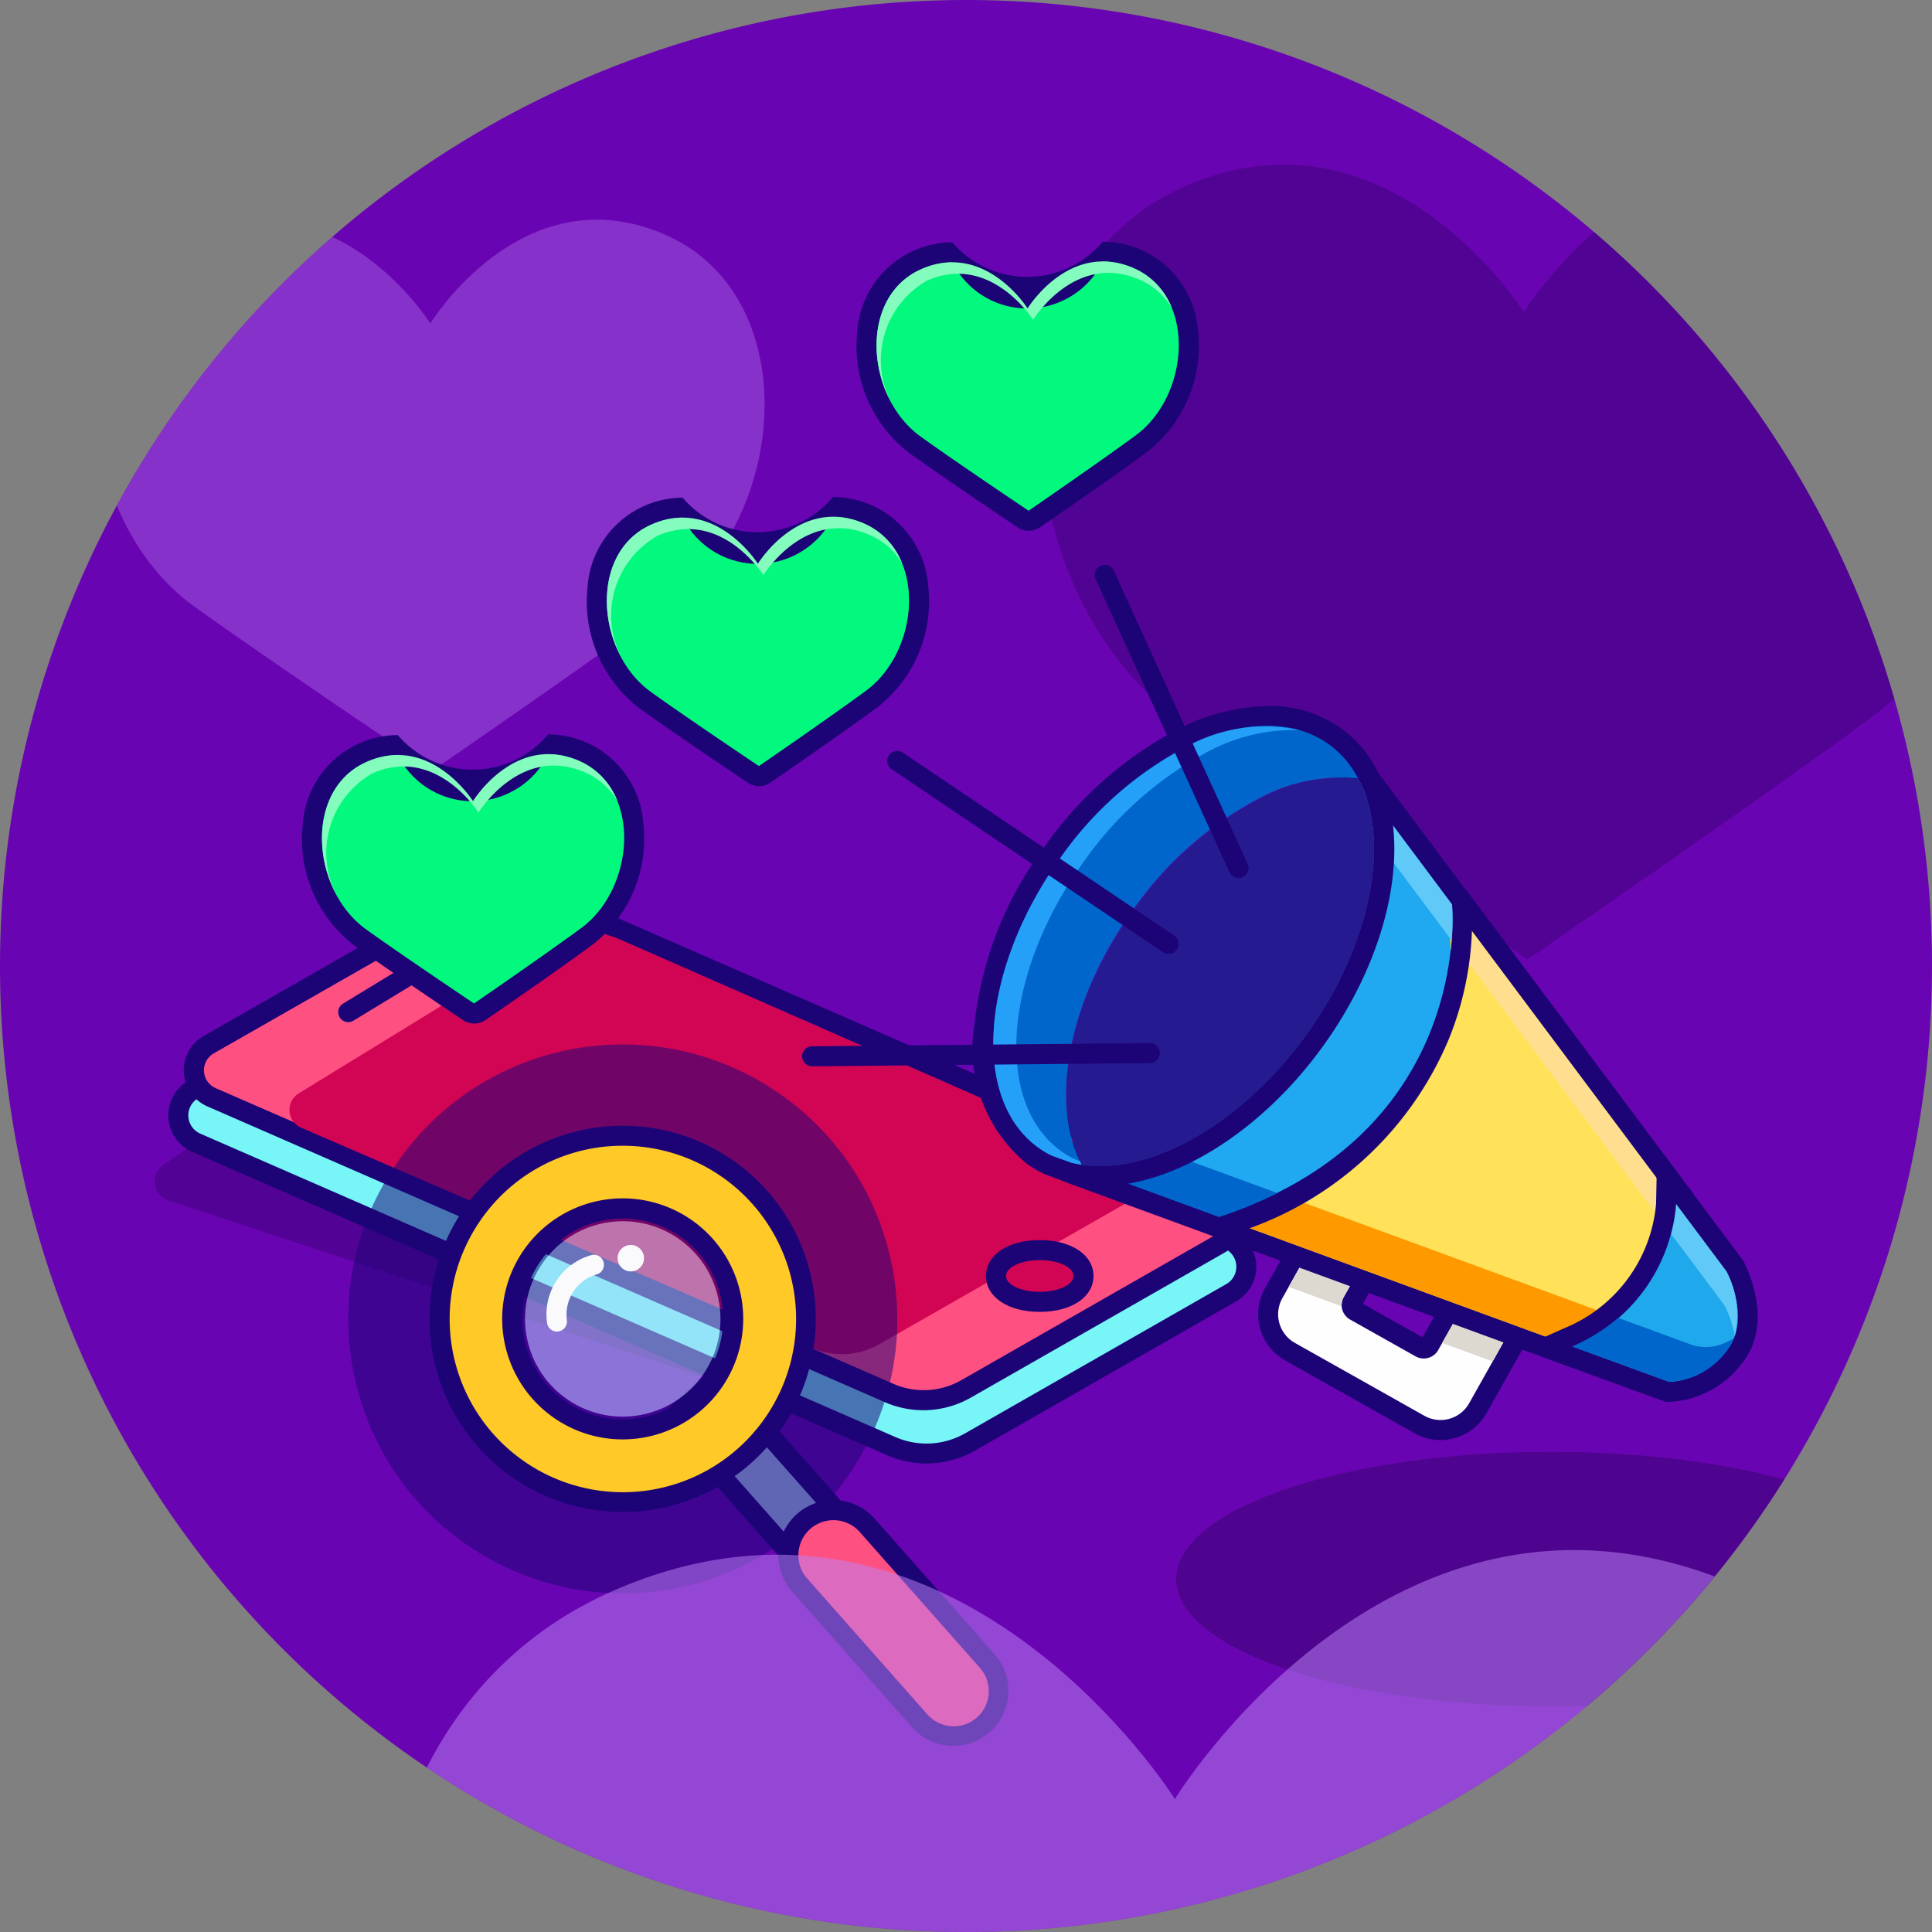 <svg xmlns="http://www.w3.org/2000/svg" xmlns:xlink="http://www.w3.org/1999/xlink" width="54.65" height="54.65" viewBox="0 0 54.65 54.65"><rect x="0" y="0" width="54.65" height="54.65" fill="#808080" stroke="none"/><defs><style>.a{fill:none;}.b{fill:#6904b2;}.c{fill:#440284;opacity:0.63;}.d{fill:#77f5f7;}.e{fill:#1c0477;}.f{fill:#ff5082;}.g{fill:#d10554;}.h{clip-path:url(#a);}.aa,.i{fill:#bc84f7;}.i{opacity:0.35;}.j{fill:#3b0377;opacity:0.51;}.k{fill:#4e048e;}.l{fill:#fefefe;}.m{fill:#ddd8d0;}.n{fill:#ffe25a;}.o{fill:#ffdf8f;}.p{fill:#f90;}.q{fill:#20a8ec;}.r{fill:#61c9f7;}.s{fill:#06c;}.t{fill:#20a8f0;}.u{fill:#ffc927;}.v{fill:#25a0f9;}.w{fill:#261a91;}.x,.y{fill:#acd5f9;}.y{stroke-linecap:round;stroke-linejoin:round;opacity:0.53;}.z{fill:#fafafc;}.aa{opacity:0.52;}.ab{fill:#03f87e;}.ac{fill:#83fcbd;}.ad,.ae{stroke:none;}.ae{fill:#1c0477;}</style><clipPath id="a"><circle class="a" cx="27.325" cy="27.325" r="27.325"/></clipPath></defs><path class="b" d="M27.325,0A27.325,27.325,0,1,1,0,27.325,27.325,27.325,0,0,1,27.325,0Z" transform="translate(0)"/><path class="c" d="M2002.8,406.173l-20.371-6.73a.564.564,0,0,1-.147-1l6.846-4.8a2.491,2.491,0,0,1,2.212-.326L2011.568,400a.564.564,0,0,1,.147,1l-6.966,4.886A2.2,2.2,0,0,1,2002.8,406.173Z" transform="translate(-1977.664 -365.488)"/><g transform="translate(4.757 26.017)"><path class="d" d="M2005.108,404a2.47,2.47,0,0,1-.993-.207l-19.662-8.584a.847.847,0,0,1-.082-1.512l7.26-4.149a2.773,2.773,0,0,1,2.486-.134l19.528,8.525a.848.848,0,0,1,.081,1.513l-7.387,4.221A2.489,2.489,0,0,1,2005.108,404Z" transform="translate(-1983.661 -388.897)"/><path class="e" d="M1992.482,388.937a2.49,2.49,0,0,1,1,.208l19.529,8.525a.564.564,0,0,1,.054,1.007l-7.387,4.221a2.2,2.2,0,0,1-1.971.106l-19.663-8.583a.564.564,0,0,1-.055-1.007l7.26-4.149a2.492,2.492,0,0,1,1.236-.328m0-.566h0a3.063,3.063,0,0,0-1.517.4l-7.26,4.149a1.131,1.131,0,0,0,.109,2.018l19.662,8.583a2.767,2.767,0,0,0,2.479-.133l7.388-4.222a1.131,1.131,0,0,0-.109-2.018l-19.528-8.525a3.035,3.035,0,0,0-1.223-.255Z" transform="translate(-1983.135 -388.371)"/></g><g transform="translate(5.204 24.868)"><path class="f" d="M2005.861,400.357a2.418,2.418,0,0,1-.971-.2l-19.166-8.367a.833.833,0,0,1-.081-1.487l7.077-4.044a2.712,2.712,0,0,1,2.431-.131l19.035,8.31a.833.833,0,0,1,.08,1.487l-7.2,4.115A2.433,2.433,0,0,1,2005.861,400.357Z" transform="translate(-1984.941 -385.616)"/><path class="e" d="M1993.54,385.656a2.425,2.425,0,0,1,.972.2l19.035,8.31a.55.55,0,0,1,.053.982l-7.2,4.115a2.144,2.144,0,0,1-1.922.1L1985.311,391a.55.55,0,0,1-.053-.982l7.077-4.044a2.424,2.424,0,0,1,1.2-.32m0-.567h0a3,3,0,0,0-1.487.395l-7.077,4.044a1.116,1.116,0,0,0,.107,1.992l19.166,8.367a2.711,2.711,0,0,0,2.43-.131l7.2-4.115a1.116,1.116,0,0,0-.107-1.992l-19.035-8.31a2.978,2.978,0,0,0-1.2-.25Z" transform="translate(-1984.415 -385.089)"/></g><path class="g" d="M2007.7,401.125,1993.27,394.9a.55.55,0,0,1-.053-.981l6.891-4.23a2.429,2.429,0,0,1,2.177-.117l14.48,6.358a.55.55,0,0,1,.053.982l-7.2,4.115A2.145,2.145,0,0,1,2007.7,401.125Z" transform="translate(-1984.752 -363)"/><g transform="translate(9.57 27.111)"><line class="f" y1="1.239" x2="2.039" transform="translate(0.283 0.283)"/><path class="e" d="M1997.173,393.3a.283.283,0,0,1-.148-.526l2.038-1.239a.283.283,0,1,1,.294.484l-2.038,1.239A.284.284,0,0,1,1997.173,393.3Z" transform="translate(-1996.89 -391.498)"/></g><g transform="translate(27.89 35.078)"><ellipse class="g" cx="1.238" cy="0.732" rx="1.238" ry="0.732" transform="translate(0.283 0.283)"/><path class="e" d="M2050.767,414.831c.527,0,.955.2.955.449s-.428.449-.955.449-.954-.2-.954-.449.427-.449.954-.449m0-.566c-.9,0-1.521.418-1.521,1.016s.625,1.015,1.521,1.015,1.521-.418,1.521-1.015-.625-1.016-1.521-1.016Z" transform="translate(-2049.246 -414.265)"/></g><g class="h" transform="translate(0)"><path class="i" d="M1993.36,332.6c-4.008-1.691-6.589,2.537-6.589,2.537s-2.63-4.2-6.618-2.461-3.483,8-.065,10.462c2.247,1.616,6.755,4.639,6.755,4.639s4.473-3.074,6.7-4.716C1996.935,340.568,1997.368,334.3,1993.36,332.6Z" transform="translate(-1974.599 -325.987)"/><path class="j" d="M2076.487,328.125c-5.8-2.45-9.543,3.675-9.543,3.675s-3.809-6.082-9.585-3.565-5.045,11.593-.094,15.152c3.255,2.341,9.784,6.718,9.784,6.718s6.477-4.452,9.7-6.829C2081.665,339.659,2082.292,330.577,2076.487,328.125Z" transform="translate(-2023.838 -322.967)"/><ellipse class="k" cx="10.601" cy="3.6" rx="10.601" ry="3.6" transform="translate(33.269 41.067)"/></g><g transform="translate(35.584 34.792)"><path class="l" d="M2076.149,419.727a1.21,1.21,0,0,1-.591-.155l-3.668-2.064a1.212,1.212,0,0,1-.461-1.648l.768-1.364a.284.284,0,0,1,.344-.127l1.425.522a.284.284,0,0,1,.149.4l-.452.8a.187.187,0,0,0,.071.253l1.855,1.044a.187.187,0,0,0,.252-.07l.7-1.241a.283.283,0,0,1,.344-.127l1.425.522a.283.283,0,0,1,.149.4l-1.252,2.225a1.214,1.214,0,0,1-1.057.616Z" transform="translate(-2070.991 -414.068)"/><path class="e" d="M2071.917,414.107l1.425.522-.452.805a.47.47,0,0,0,.178.639l1.856,1.044a.47.47,0,0,0,.638-.179l.7-1.24,1.425.522-1.251,2.225a.929.929,0,0,1-1.263.353l-3.667-2.064a.929.929,0,0,1-.353-1.263l.768-1.364m0-.566a.566.566,0,0,0-.494.289l-.768,1.365a1.5,1.5,0,0,0,.569,2.034l3.668,2.064a1.495,1.495,0,0,0,2.033-.569l1.252-2.225a.567.567,0,0,0-.3-.81l-1.425-.522a.566.566,0,0,0-.689.254l-.65,1.155-1.685-.948.405-.721a.567.567,0,0,0-.3-.809l-1.425-.522a.565.565,0,0,0-.2-.035Z" transform="translate(-2070.464 -413.541)"/></g><path class="m" d="M2085.946,419.706l-.583,1.035.382.139,1.042.383.583-1.035Z" transform="translate(-2044.566 -382.756)"/><path class="m" d="M2072.953,416.2l.381.139,1.115.409a.448.448,0,0,1,.058-.256l.452-.805-1.425-.522Z" transform="translate(-2036.498 -379.801)"/><path class="m" d="M2085.363,420.741l.382.139,1.042.383.583-1.035-1.425-.522Z" transform="translate(-2044.566 -382.756)"/><path class="m" d="M2072.953,416.2l.381.139,1.115.409a.448.448,0,0,1,.058-.256l.452-.805-1.425-.522Z" transform="translate(-2036.498 -379.801)"/><g transform="translate(33.917 25.02)"><path class="n" d="M2076.792,399.491a.276.276,0,0,1-.1-.017l-1.677-.616-5.767-2.113-2.553-.936a.283.283,0,0,1,.009-.535c6.888-2.266,6.42-8.286,6.4-8.541a.284.284,0,0,1,.181-.29.29.29,0,0,1,.1-.019.282.282,0,0,1,.227.114l6.339,8.476a.279.279,0,0,1,.056.175,5.023,5.023,0,0,1-3.1,4.278A.282.282,0,0,1,2076.792,399.491Z" transform="translate(-2066.227 -386.14)"/><path class="e" d="M2072.858,386.18l6.339,8.476a4.781,4.781,0,0,1-2.931,4.025l-1.678-.616-1.425-.522-2.918-1.069-1.425-.522-2.553-.936c7.163-2.357,6.6-8.7,6.59-8.836m0-.566a.566.566,0,0,0-.563.618c.022.246.477,6.048-6.2,8.246a.567.567,0,0,0-.018,1.07l2.554.936,1.425.522,2.918,1.069,1.424.522,1.677.616a.566.566,0,0,0,.427-.014,5.315,5.315,0,0,0,3.266-4.531.564.564,0,0,0-.113-.35l-6.339-8.476a.567.567,0,0,0-.454-.227Z" transform="translate(-2065.702 -385.614)"/></g><path class="o" d="M2086.138,387.233a6.673,6.673,0,0,1-.009,1.017l6.205,8.3a3.832,3.832,0,0,0,.143-.84Z" transform="translate(-2045.064 -361.646)"/><path class="p" d="M2067.321,411.23l2.553.936,1.424.522,2.918,1.069,1.425.522,1.678.616a5.378,5.378,0,0,0,1.292-.807l-.393-.144-1.678-.616-1.425-.522-2.918-1.069-1.425-.522-1.8-.66h0A12.17,12.17,0,0,1,2067.321,411.23Z" transform="translate(-2032.837 -376.807)"/><g transform="translate(42.977 32.403)"><path class="q" d="M2097.249,415.237h-.029l-.042,0-.043-.015-3.392-1.243.637-.284a4.462,4.462,0,0,0,2.763-3.773l.021-.817,1.924,2.571.009.019a2.513,2.513,0,0,1-.041,2.583,2.442,2.442,0,0,1-1.807.962Z" transform="translate(-2092.991 -408.266)"/><path class="e" d="M2096.029,408.373l1.422,1.9s.739,1.369-.01,2.267a2.165,2.165,0,0,1-1.59.86h-.016l-2.737-1a4.781,4.781,0,0,0,2.93-4.025m-.533-1.659-.033,1.646a4.194,4.194,0,0,1-2.6,3.521l-1.274.569,1.309.48,2.737,1,.079.029.091.005h.041a2.734,2.734,0,0,0,2.025-1.064c.983-1.179.111-2.829.073-2.9l-.02-.037-.025-.033-1.421-1.9-.988-1.32Z" transform="translate(-2091.594 -406.714)"/></g><path class="r" d="M2103.863,412.3l.09.119,1.383,1.849a.663.663,0,0,1,.071.116,3.244,3.244,0,0,1,.257.8,2.624,2.624,0,0,0-.237-1.828l-1.421-1.9A3.8,3.8,0,0,1,2103.863,412.3Z" transform="translate(-2056.592 -377.393)"/><path class="s" d="M2095.894,421.46l2.737,1a2.137,2.137,0,0,0,1.605-.86,1.343,1.343,0,0,0,.218-.367,2.164,2.164,0,0,1-.378.175,1.271,1.271,0,0,1-.855-.012l-2.036-.746A5.36,5.36,0,0,1,2095.894,421.46Z" transform="translate(-2051.412 -383.372)"/><g transform="translate(29.738 21.513)"><path class="t" d="M2059.031,389.311a.282.282,0,0,1-.1-.017l-4.178-1.532a.283.283,0,0,1,.1-.549.292.292,0,0,1,.068.008,3.017,3.017,0,0,0,.734.087c1.829,0,4.032-1.414,5.613-3.6,1.72-2.379,2.329-5.214,1.48-6.895a.283.283,0,0,1,.479-.3l2.619,3.5a.274.274,0,0,1,.046.092.245.245,0,0,1,.01.055c.025.274.532,6.724-6.784,9.132A.284.284,0,0,1,2059.031,389.311Z" transform="translate(-2054.286 -376.119)"/><path class="e" d="M2062.475,376.159l2.619,3.5s0,0,0,0c.012.133.573,6.479-6.591,8.836l-4.178-1.531a3.3,3.3,0,0,0,.8.1c1.858,0,4.159-1.389,5.843-3.718,1.844-2.55,2.384-5.445,1.5-7.188m0-.566a.566.566,0,0,0-.505.822c.8,1.59.2,4.3-1.457,6.6-1.53,2.117-3.643,3.484-5.384,3.484a2.723,2.723,0,0,1-.665-.078.574.574,0,0,0-.138-.017.567.567,0,0,0-.195,1.1l4.179,1.532a.56.56,0,0,0,.194.035.568.568,0,0,0,.177-.028,9.638,9.638,0,0,0,6.335-5.581,8.96,8.96,0,0,0,.642-3.846.6.6,0,0,0-.022-.112.563.563,0,0,0-.09-.178l-2.619-3.5a.567.567,0,0,0-.454-.227Z" transform="translate(-2053.76 -375.592)"/></g><path class="r" d="M2078.667,377.211a4.07,4.07,0,0,1,.4,1.566l2.166,2.9a0,0,0,0,0,0,0c0,.017.012.141.015.347.012-.1.021-.2.029-.289a6.613,6.613,0,0,0,.009-1.017.007.007,0,0,1,0,0Z" transform="translate(-2040.213 -355.131)"/><path class="u" d="M2086,389.974c0,.017.012.141.014.347.012-.1.021-.2.029-.289Z" transform="translate(-2044.983 -363.428)"/><path class="s" d="M2055.378,407.542l4.179,1.532a12.173,12.173,0,0,0,1.652-.675l-.752-.275-2.418-.886A4.328,4.328,0,0,1,2055.378,407.542Z" transform="translate(-2025.073 -374.65)"/><path class="e" d="M2055.78,371.749a2.922,2.922,0,0,1,1.743.529,2.765,2.765,0,0,1,.85,1.011l0,0c.88,1.743.34,4.639-1.5,7.188-1.684,2.33-3.984,3.718-5.842,3.718a3.3,3.3,0,0,1-.8-.1l0,0-.551-.2a2.481,2.481,0,0,1-.383-.229c-1.916-1.386-1.625-5.058.649-8.2a10.047,10.047,0,0,1,3.475-3.083,5.327,5.327,0,0,1,2.367-.634m0-.566a5.915,5.915,0,0,0-2.623.695,10.684,10.684,0,0,0-3.678,3.256,10.258,10.258,0,0,0-2,5.049,4.225,4.225,0,0,0,1.479,3.946,3.079,3.079,0,0,0,.469.28c.017.008.034.015.051.022l.545.2a.626.626,0,0,0,.069.022,3.871,3.871,0,0,0,.941.112c2.093,0,4.566-1.552,6.3-3.953,1.928-2.667,2.552-5.792,1.55-7.775-.007-.013-.014-.026-.021-.039a3.306,3.306,0,0,0-1.006-1.179,3.459,3.459,0,0,0-2.075-.637Z" transform="translate(-2019.923 -351.212)"/><path class="s" d="M2050.341,384.722a2.5,2.5,0,0,0,.383.23l.551.2,0,0c.1.024.2.044.3.059-.923-1.738-.389-4.667,1.473-7.244a10.045,10.045,0,0,1,3.475-3.083,4.894,4.894,0,0,1,2.87-.6,2.746,2.746,0,0,0-.822-.961c-1.063-.768-2.581-.67-4.111.1a10.054,10.054,0,0,0-3.475,3.083C2048.717,379.664,2048.425,383.336,2050.341,384.722Z" transform="translate(-2020.976 -352.264)"/><path class="v" d="M2050.341,384.722a2.492,2.492,0,0,0,.383.229l.551.2,0,0c.1.024.2.044.3.059-.017-.032-.033-.063-.047-.1l-.154-.056a2.494,2.494,0,0,1-.383-.229c-1.917-1.386-1.624-5.058.65-8.2a10.046,10.046,0,0,1,3.475-3.083,5.113,5.113,0,0,1,2.609-.626,4.58,4.58,0,0,0-3.264.513,10.055,10.055,0,0,0-3.475,3.083C2048.717,379.664,2048.425,383.336,2050.341,384.722Z" transform="translate(-2020.976 -352.264)"/><path class="w" d="M2055.415,387.915c1.931.285,4.505-1.137,6.345-3.682s2.384-5.445,1.5-7.188l0,0a.5.5,0,0,0-.028-.05,4.893,4.893,0,0,0-2.869.6,10.044,10.044,0,0,0-3.475,3.083C2055.025,383.248,2054.492,386.177,2055.415,387.915Z" transform="translate(-2024.809 -354.964)"/><g transform="translate(25.095 21.239)"><path class="e" d="M2048.448,380.552a.282.282,0,0,1-.158-.048l-7.677-5.177a.283.283,0,1,1,.317-.47l7.677,5.177a.283.283,0,0,1-.159.518Z" transform="translate(-2040.488 -374.808)"/></g><g transform="translate(30.965 15.978)"><path class="e" d="M2061.335,368.631a.283.283,0,0,1-.258-.165l-3.786-8.292a.283.283,0,1,1,.515-.235l3.786,8.292a.283.283,0,0,1-.14.375A.277.277,0,0,1,2061.335,368.631Z" transform="translate(-2057.265 -359.773)"/></g><g transform="translate(22.692 29.505)"><path class="e" d="M2033.9,399.087a.283.283,0,0,1,0-.566l9.551-.091h0a.283.283,0,0,1,0,.567l-9.551.091Z" transform="translate(-2033.621 -398.43)"/></g><g transform="translate(18.809 38.788)"><path class="x" d="M2028.843,432.123a.283.283,0,0,1-.195-.1l-4.714-5.332a.283.283,0,0,1,.025-.4l.917-.811a.283.283,0,0,1,.4.025l4.714,5.332a.283.283,0,0,1-.025.4l-.917.81a.281.281,0,0,1-.188.071Z" transform="translate(-2023.579 -425.131)"/><path class="e" d="M2024.536,425.172l4.715,5.332-.917.81-4.715-5.332.917-.81m0-.567a.564.564,0,0,0-.375.142l-.917.81a.567.567,0,0,0-.049.8l4.715,5.332a.566.566,0,0,0,.8.049l.917-.81a.566.566,0,0,0,.049-.8l-4.715-5.332a.564.564,0,0,0-.425-.191Z" transform="translate(-2023.053 -424.605)"/></g><g transform="translate(22.018 42.434)"><path class="f" d="M2037.709,442.23a1.276,1.276,0,0,1-.956-.431l-3.4-3.845a1.276,1.276,0,1,1,1.911-1.69l3.4,3.845a1.275,1.275,0,0,1-.955,2.121Z" transform="translate(-2032.751 -435.55)"/><path class="e" d="M2033.783,435.591a.99.99,0,0,1,.744.335l3.4,3.845a.992.992,0,1,1-1.487,1.315l-3.4-3.845a.992.992,0,0,1,.743-1.65m0-.567h0a1.559,1.559,0,0,0-1.167,2.591l3.4,3.845a1.559,1.559,0,0,0,2.336-2.065l-3.4-3.845a1.56,1.56,0,0,0-1.168-.526Z" transform="translate(-2032.225 -435.024)"/></g><g class="y" transform="translate(-1996.892 -377.93)"><path class="ad" d="M 2014.506 420.502 C 2013.482 420.502 2012.485 420.205 2011.626 419.643 C 2010.449 418.873 2009.643 417.691 2009.355 416.315 C 2009.068 414.939 2009.333 413.533 2010.103 412.356 C 2011.079 410.865 2012.726 409.974 2014.51 409.974 C 2015.534 409.974 2016.53 410.271 2017.389 410.833 C 2018.566 411.603 2019.373 412.785 2019.661 414.161 C 2019.949 415.538 2019.683 416.944 2018.913 418.121 C 2017.937 419.612 2016.29 420.502 2014.506 420.502 Z"/><path class="ae" d="M 2014.51 412.474 C 2013.609 412.474 2012.725 412.914 2012.195 413.725 C 2011.359 415.003 2011.717 416.715 2012.995 417.551 C 2013.462 417.856 2013.987 418.002 2014.506 418.002 C 2015.407 418.002 2016.291 417.562 2016.821 416.752 C 2017.657 415.475 2017.298 413.761 2016.021 412.925 C 2015.554 412.62 2015.029 412.474 2014.51 412.474 M 2014.51 407.474 C 2016.021 407.474 2017.49 407.912 2018.758 408.741 C 2020.494 409.877 2021.683 411.62 2022.108 413.649 C 2022.533 415.68 2022.141 417.754 2021.005 419.49 C 2019.566 421.689 2017.136 423.002 2014.506 423.002 C 2012.994 423.002 2011.525 422.564 2010.257 421.735 C 2008.522 420.6 2007.332 418.856 2006.908 416.826 C 2006.484 414.797 2006.875 412.723 2008.011 410.988 C 2009.45 408.787 2011.88 407.474 2014.51 407.474 Z"/></g><g transform="translate(12.154 31.844)"><g transform="translate(0.28 0.283)"><path class="u" d="M2010.012,415.93a5.181,5.181,0,1,1,4.34-2.345,5.162,5.162,0,0,1-4.34,2.345Zm.007-8.307a3.127,3.127,0,1,0,1.708.511A3.119,3.119,0,0,0,2010.02,407.624Z" transform="translate(-2004.836 -405.569)"/></g><path class="e" d="M2009.5,405.325a4.9,4.9,0,1,1-4.1,2.217,4.871,4.871,0,0,1,4.1-2.217m-.008,8.306a3.409,3.409,0,1,0-1.864-.557,3.4,3.4,0,0,0,1.864.557m.008-8.873a5.463,5.463,0,1,0,2.986.892,5.451,5.451,0,0,0-2.986-.892Zm-.008,8.306a2.841,2.841,0,1,1,2.381-1.286,2.832,2.832,0,0,1-2.381,1.286Z" transform="translate(-2004.035 -404.759)"/></g><g transform="translate(15.462 35.491)"><path class="z" d="M2013.782,417.357a.284.284,0,0,1-.281-.248,1.74,1.74,0,0,1,1.257-1.916.283.283,0,0,1,.152.545,1.186,1.186,0,0,0-.848,1.3.283.283,0,0,1-.246.316Z" transform="translate(-2013.489 -415.182)"/></g><g transform="translate(17.469 35.216)"><circle class="z" cx="0.374" cy="0.374" r="0.374"/></g><g class="h" transform="translate(0)"><path class="aa" d="M2038.175,440.168c-9.608-4.055-15.8,6.084-15.8,6.084s-6.3-10.067-15.865-5.9-8.351,19.188-.155,25.079c5.388,3.874,16.195,11.12,16.195,11.12s10.722-7.369,16.063-11.3C2046.746,459.259,2047.784,444.225,2038.175,440.168Z" transform="translate(-1989.142 -395.364)"/></g><g transform="translate(16.599 14.054)"><path class="ab" d="M2022.091,362.879a.28.28,0,0,1-.158-.048c-.02-.014-2.056-1.379-3.066-2.1a3.513,3.513,0,0,1-1.343-3.157,2.425,2.425,0,0,1,2.409-2.281,2.574,2.574,0,0,0,4.255-.025,2.47,2.47,0,0,1,.961.2,2.443,2.443,0,0,1,1.448,2.051,3.515,3.515,0,0,1-1.307,3.173c-1,.737-3.02,2.125-3.041,2.139A.281.281,0,0,1,2022.091,362.879Z" transform="translate(-2017.223 -354.98)"/><path class="e" d="M2023.663,355.021a2.171,2.171,0,0,1,.851.181c1.814.766,1.618,3.6.084,4.734-1.009.743-3.033,2.134-3.033,2.134s-2.041-1.368-3.058-2.1c-1.547-1.112-1.776-3.948.03-4.735a2.168,2.168,0,0,1,.871-.191,2.377,2.377,0,0,0,4.256-.025m0-.566a2.783,2.783,0,0,1-4.256.025,2.709,2.709,0,0,0-2.69,2.535,3.8,3.8,0,0,0,1.459,3.417c1.013.729,2.989,2.054,3.073,2.11a.567.567,0,0,0,.636,0c.083-.057,2.043-1.4,3.047-2.145a3.805,3.805,0,0,0,1.42-3.434,2.719,2.719,0,0,0-1.619-2.279,2.75,2.75,0,0,0-1.071-.225Z" transform="translate(-2016.697 -354.454)"/><path class="ac" d="M2026.671,357.389a2,2,0,0,0-.943-.814c-1.814-.766-2.982,1.149-2.982,1.149s-1.19-1.9-2.995-1.114a2.591,2.591,0,0,0-.992,3.5c-.75-1.319-.588-3.206.831-3.825,1.8-.786,3,1.114,3,1.114s1.168-1.914,2.982-1.148A2.025,2.025,0,0,1,2026.671,357.389Z" transform="translate(-2017.751 -355.507)"/></g><g transform="translate(8.541 20.769)"><path class="ab" d="M2022.091,362.879a.28.28,0,0,1-.158-.048c-.02-.014-2.056-1.379-3.066-2.1a3.513,3.513,0,0,1-1.343-3.157,2.425,2.425,0,0,1,2.409-2.281,2.574,2.574,0,0,0,4.255-.025,2.47,2.47,0,0,1,.961.2,2.443,2.443,0,0,1,1.448,2.051,3.515,3.515,0,0,1-1.307,3.173c-1,.737-3.02,2.125-3.041,2.139A.281.281,0,0,1,2022.091,362.879Z" transform="translate(-2017.223 -354.98)"/><path class="e" d="M2023.663,355.021a2.171,2.171,0,0,1,.851.181c1.814.766,1.618,3.6.084,4.734-1.009.743-3.033,2.134-3.033,2.134s-2.041-1.368-3.058-2.1c-1.547-1.112-1.776-3.948.03-4.735a2.168,2.168,0,0,1,.871-.191,2.377,2.377,0,0,0,4.256-.025m0-.566a2.783,2.783,0,0,1-4.256.025,2.709,2.709,0,0,0-2.69,2.535,3.8,3.8,0,0,0,1.459,3.417c1.013.729,2.989,2.054,3.073,2.11a.567.567,0,0,0,.636,0c.083-.057,2.043-1.4,3.047-2.145a3.805,3.805,0,0,0,1.42-3.434,2.719,2.719,0,0,0-1.619-2.279,2.75,2.75,0,0,0-1.071-.225Z" transform="translate(-2016.697 -354.454)"/><path class="ac" d="M2026.671,357.389a2,2,0,0,0-.943-.814c-1.814-.766-2.982,1.149-2.982,1.149s-1.19-1.9-2.995-1.114a2.591,2.591,0,0,0-.992,3.5c-.75-1.319-.588-3.206.831-3.825,1.8-.786,3,1.114,3,1.114s1.168-1.914,2.982-1.148A2.025,2.025,0,0,1,2026.671,357.389Z" transform="translate(-2017.751 -355.507)"/></g><g transform="translate(24.228 6.832)"><path class="ab" d="M2043.765,342.471a.283.283,0,0,1-.158-.048c-.02-.014-2.055-1.379-3.065-2.1a3.514,3.514,0,0,1-1.343-3.157,2.425,2.425,0,0,1,2.409-2.281,2.573,2.573,0,0,0,4.255-.025,2.469,2.469,0,0,1,.961.2,2.444,2.444,0,0,1,1.448,2.051,3.516,3.516,0,0,1-1.307,3.173c-1,.737-3.02,2.125-3.041,2.139A.281.281,0,0,1,2043.765,342.471Z" transform="translate(-2038.897 -334.572)"/><path class="e" d="M2045.337,334.612a2.175,2.175,0,0,1,.851.181c1.814.766,1.618,3.6.083,4.734-1.009.743-3.033,2.134-3.033,2.134s-2.04-1.368-3.057-2.1c-1.547-1.112-1.776-3.948.029-4.735a2.17,2.17,0,0,1,.872-.191,2.377,2.377,0,0,0,4.255-.025m0-.567a2.782,2.782,0,0,1-4.255.025,2.709,2.709,0,0,0-2.691,2.535,3.806,3.806,0,0,0,1.459,3.417c1.013.728,2.989,2.054,3.073,2.11a.565.565,0,0,0,.636,0c.083-.057,2.044-1.4,3.048-2.145a3.8,3.8,0,0,0,1.42-3.434,2.709,2.709,0,0,0-2.69-2.5Z" transform="translate(-2038.37 -334.046)"/></g><path class="ac" d="M2048.344,336.981a1.992,1.992,0,0,0-.943-.814c-1.814-.766-2.982,1.149-2.982,1.149s-1.19-1.9-2.994-1.114a2.591,2.591,0,0,0-.993,3.5c-.75-1.319-.588-3.206.831-3.825,1.805-.786,3,1.114,3,1.114s1.168-1.914,2.982-1.148A2.023,2.023,0,0,1,2048.344,336.981Z" transform="translate(-2015.196 -328.267)"/></svg>